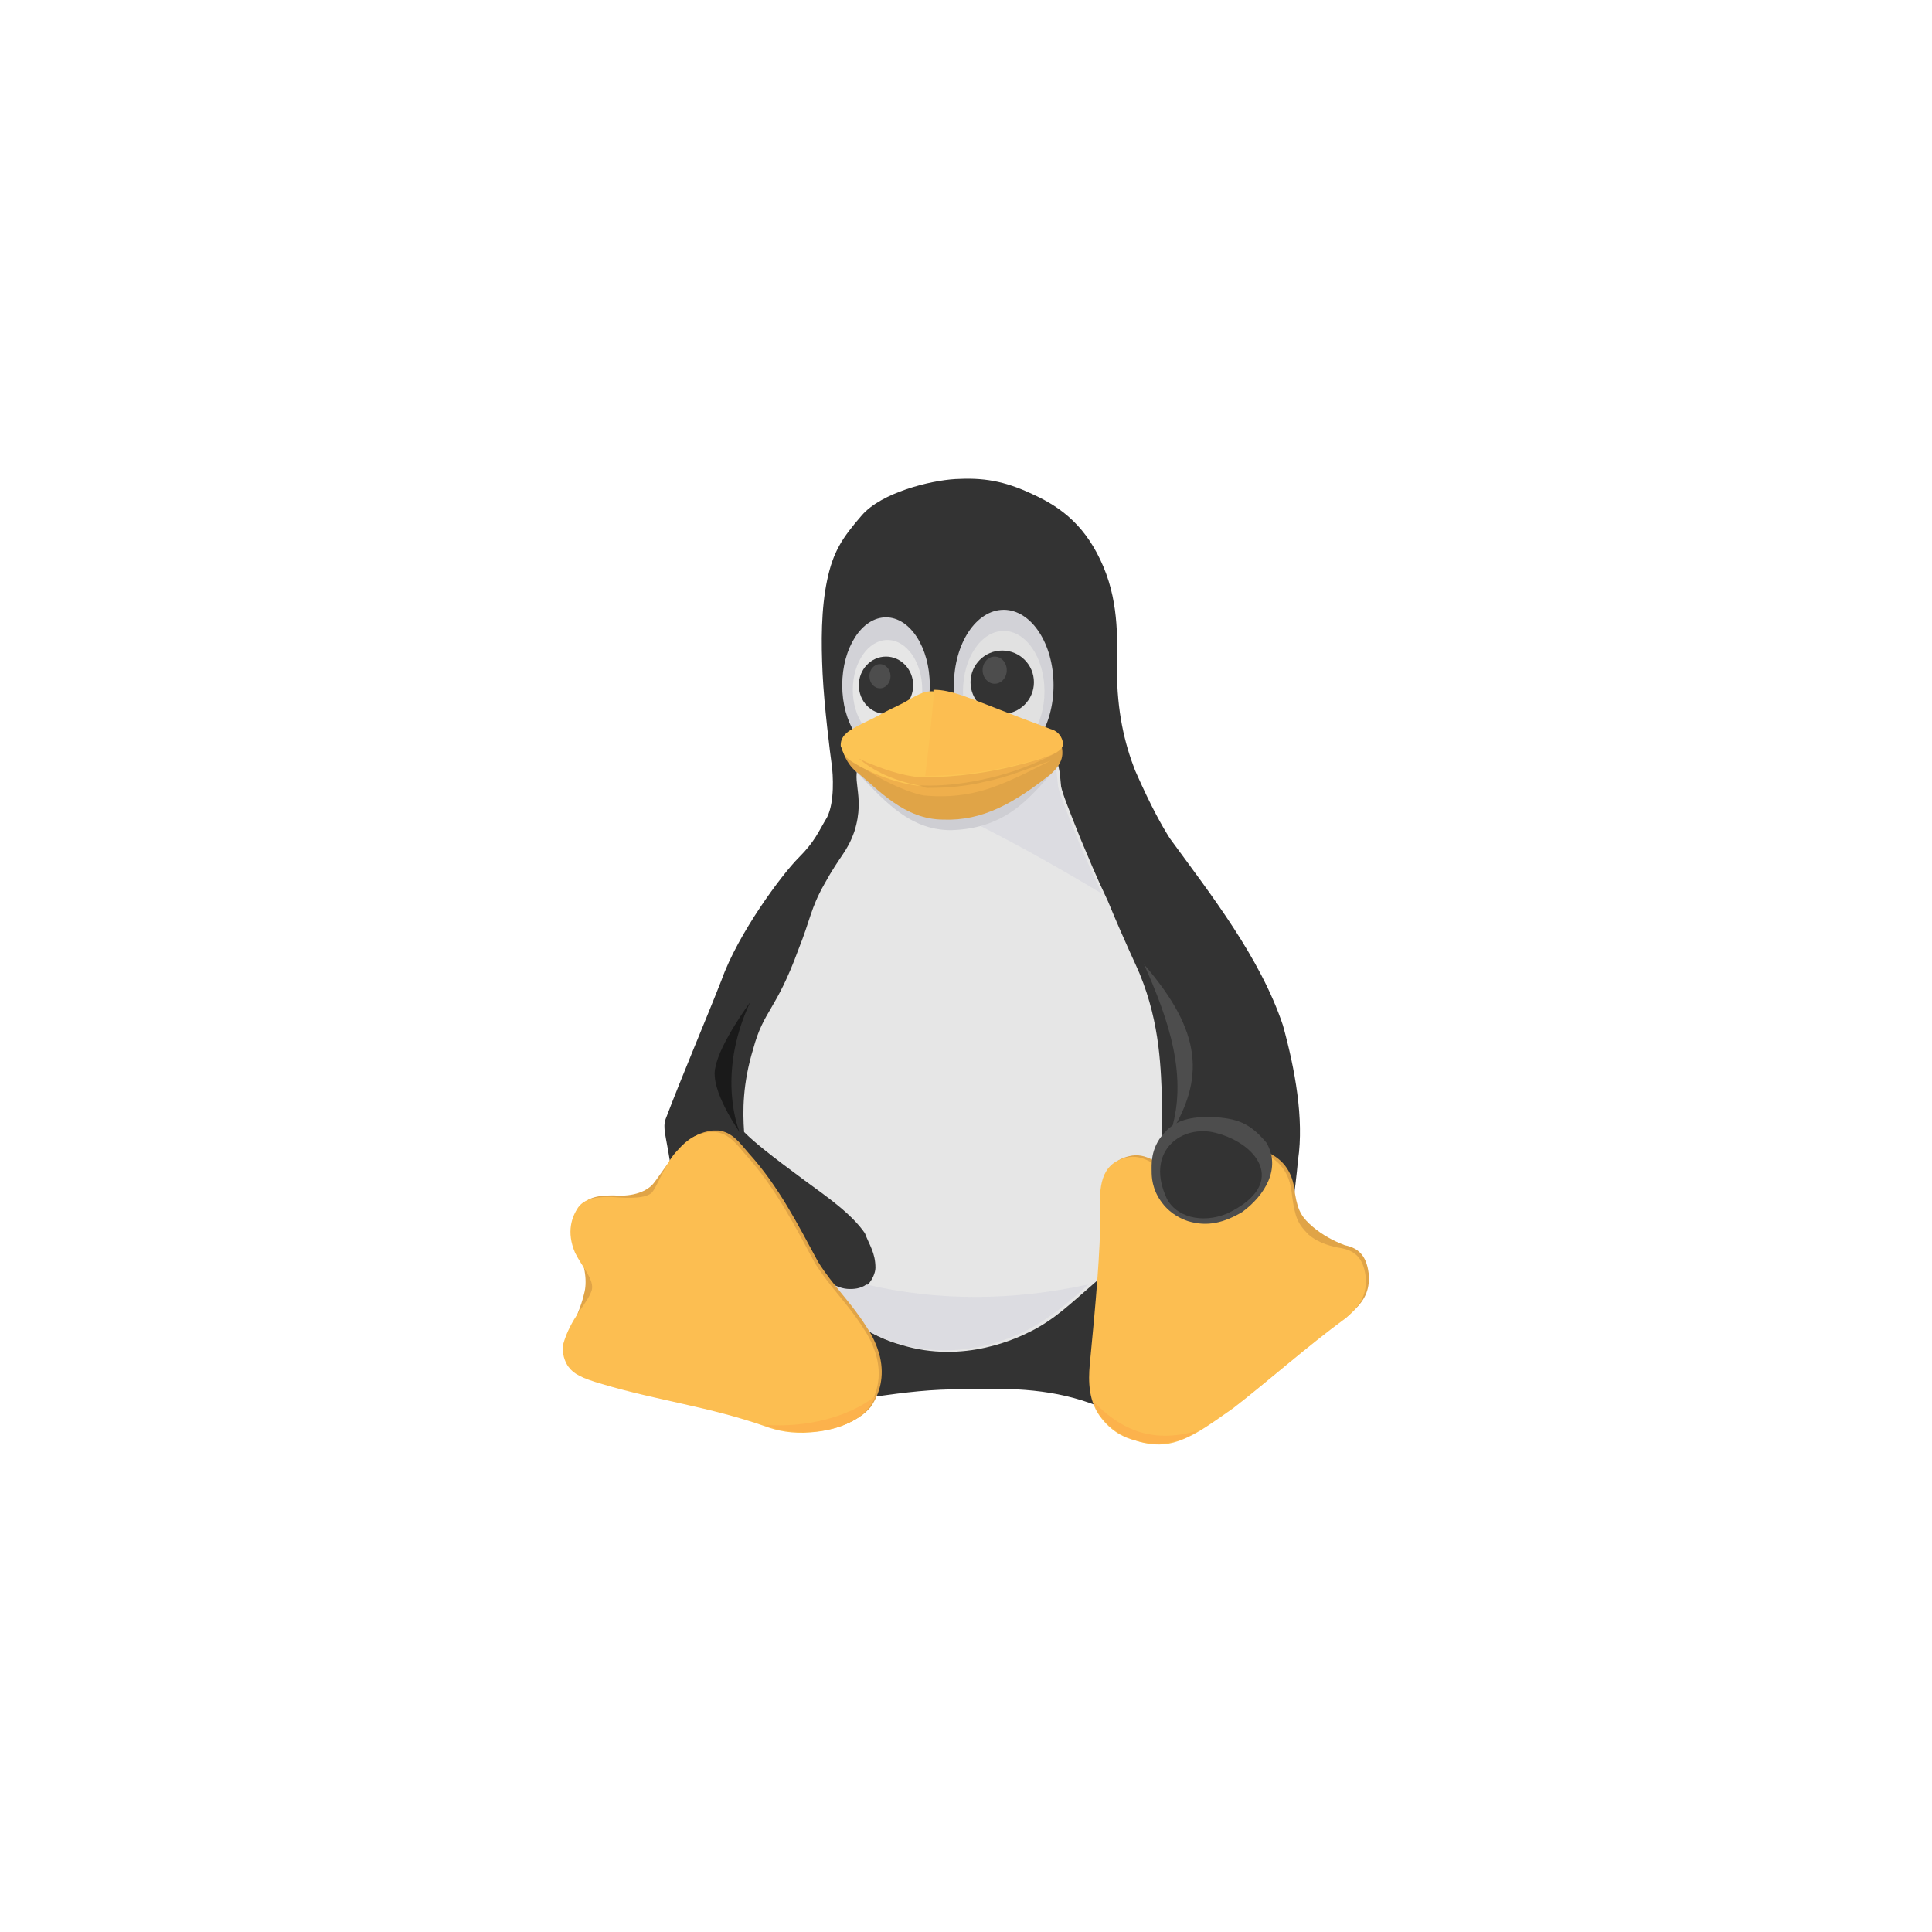 <?xml version="1.0" encoding="utf-8"?>
<!-- Generator: Adobe Illustrator 23.1.1, SVG Export Plug-In . SVG Version: 6.00 Build 0)  -->
<svg version="1.1" id="os_x5F_linux" xmlns="http://www.w3.org/2000/svg" xmlns:xlink="http://www.w3.org/1999/xlink" x="0px"
	 y="0px" viewBox="0 0 128 128" style="enable-background:new 0 0 128 128;" xml:space="preserve">
<g id="linux_x5F_logo">
	<g id="layer1_9_" transform="translate(0,-924.362)">
		<path id="path13-0_1_" style="fill:#333333;" d="M47.8,989.3c1.1-3.1,4-7,5.1-8.1c1.1-1.1,1.3-1.7,1.9-2.7c0.5-1,0.4-2.8,0.3-3.5
			s-0.5-3.9-0.6-6c-0.1-2.1-0.1-4.3,0.3-6.2c0.4-1.9,1-2.8,2.3-4.3c1.3-1.5,4.5-2.3,6.2-2.4c1.8-0.1,3.2,0.1,5.1,1
			c2,0.9,3.6,2.2,4.7,4.8c1.1,2.6,0.9,5.2,0.9,6.8c0,2.8,0.5,4.9,1.2,6.7c1.1,2.5,1.8,3.7,2.3,4.5c2.7,3.7,6,7.9,7.5,12.4
			c0.8,2.9,1.4,6.2,1,8.9c-0.1,1-0.2,2.2-0.5,3.6c-0.3,1.8-0.9,2.8-1.5,4.1c-0.3,0.7-1,1.7-2.4,3.6c-2,2.7-2.4,3.1-2.7,3.3
			c-1.4,1-2.8,1.3-3.3,1.5c-0.7,0.1-1.7,0.3-2.9,0.2c-2.8-1.1-5.5-1.2-8.8-1.1c-2.3,0-3.8,0.2-6,0.5c-1.7,0.3-1.8,0.4-2.3,0.4
			c-1.6,0.1-2.9-0.8-4.3-1.8c-2.1-1.5-3.1-3.1-3.5-3.6c-0.5-0.9-0.9-1.9-1.7-4.1c-0.7-1.9-1.1-3.1-1.1-3.5c-0.3-1.1-0.4-1.8-0.6-2.9
			c-0.3-1.9-0.5-2.3-0.3-2.9C45.2,995.6,46.7,992.1,47.8,989.3L47.8,989.3z"/>
	</g>
	<g id="layer6_2_">
		<path id="path26-2-5_1_" style="fill:#E6E6E6;" d="M68.5,49.6c-0.3,0-0.6,0-0.9,0.1c-1.8,0.3-3.6,0.1-5.4,0.2
			c-4,0.3-4.6-0.1-5.1,0.5c-0.9,1.1,0.3,2.2-0.5,4.7c-0.5,1.4-0.9,1.5-2,3.5c-0.9,1.6-0.9,2.3-1.7,4.3c-1.5,4.1-2.3,4-3,6.6
			c-0.7,2.3-0.7,4.1-0.6,5.5c0.7,0.7,1.7,1.5,4,3.2c1.5,1.1,3.1,2.2,4,3.5C57.6,82.5,58,83,58,84c0,0.3-0.2,0.8-0.5,1.1
			c-0.4,0.4-0.9,0.4-1.1,0.4c-0.5,0-0.9-0.2-1.1-0.3c-1-0.5-1-0.4-1.7-0.7c1.5,1.8,3.2,3.8,6.1,4.6c4.2,1.3,7.8-0.5,8.6-0.9
			c1.6-0.8,2.7-1.9,4.1-3.1c1.5-1.3,2.5-2.3,3.3-3.6c1.4-2.3,1.3-4.6,1.3-8.4c-0.1-2.2-0.1-5.2-1.5-8.6c-0.2-0.5-0.9-1.9-2.1-4.8
			c-0.9-1.9-1.2-2.7-1.8-4.1c-0.8-2-1.2-3-1.3-3.5c-0.1-1-0.1-1.7-0.7-2.1C69.1,49.7,68.8,49.6,68.5,49.6L68.5,49.6z"/>
	</g>
	<g id="layer4_6_">
		<path id="path4265_1_" style="fill:#DCDCE1;" d="M68.5,49.6c-0.3,0-0.6,0-0.9,0.1c-1.8,0.3-3.6,0.1-5.4,0.2
			c-4,0.3-4.6-0.1-5.1,0.5c-0.2,0.2-0.3,0.5-0.3,0.7c6.2,2.4,11,5,16.2,8.1c-0.7-1.5-1.1-2.4-1.6-3.6c-0.8-2-1.2-3-1.3-3.5
			c-0.1-1-0.1-1.7-0.7-2.1C69.1,49.7,68.8,49.6,68.5,49.6z"/>
		<path id="path26-2-5-7_1_" style="fill:#DCDCE1;" d="M53.4,84.4c1.5,1.8,3.2,3.8,6.1,4.6c4.2,1.3,7.8-0.5,8.6-0.9
			c1.5-0.8,2.7-1.8,4-3c-5.1,1.1-10,1.1-14.7,0c-0.4,0.3-0.9,0.3-1.1,0.3c-0.5,0-0.9-0.2-1.1-0.3C54.2,84.6,54.1,84.8,53.4,84.4
			L53.4,84.4z"/>
	</g>
	<g id="layer7_1_">
		<ellipse id="ellipse76-7_1_" style="fill:#D2D2D7;" cx="66.5" cy="45.4" rx="3.3" ry="5"/>
		<ellipse id="ellipse85-7_1_" style="fill:#D2D2D7;" cx="58.7" cy="45.4" rx="2.9" ry="4.5"/>
		<ellipse id="ellipse76-7-4_1_" style="fill:#E1E1E1;" cx="66.5" cy="45.8" rx="2.7" ry="4"/>
		<ellipse id="ellipse92-3_1_" style="fill:#333333;" cx="66.4" cy="45.2" rx="2.1" ry="2.1"/>
		<ellipse id="ellipse101-5_1_" style="fill:#4D4D4D;" cx="65.9" cy="44.4" rx="0.8" ry="0.9"/>
		<ellipse id="ellipse85-7-7_1_" style="fill:#E6E6E6;" cx="58.8" cy="45.7" rx="2.3" ry="3.3"/>
		<ellipse id="ellipse108-8_1_" style="fill:#333333;" cx="58.7" cy="45.4" rx="1.8" ry="1.9"/>
		<ellipse id="ellipse101-5-4_1_" style="fill:#4D4D4D;" cx="58.3" cy="44.8" rx="0.7" ry="0.8"/>
	</g>
	<g id="layer9_1_">
		<path id="path45-9-2-6-6_1_" style="fill:#E0A447;" d="M77,95.6c-0.6,0-1.1-0.1-1.7-0.3c-0.4-0.1-1.3-0.5-2.1-1.4
			c-0.9-1.1-0.9-2.5-0.8-3.6c0.4-4.1,0.7-7.5,0.7-10c-0.1-1.7,0-3.3,1.7-3.7c1.2-0.3,1.9,0.6,2.9,0.9c0.7,0.2,1.5,0.1,2.4-0.5
			c1.6-1,2.7-1.3,4-0.6c1.2,0.6,1.6,1.6,1.7,2.7c0.2,1.2,0.5,1.6,1.2,2.2c0.6,0.5,1.3,0.9,2.1,1.2c1,0.2,1.5,0.8,1.6,2.1
			c0,1.1-0.4,1.7-1.3,2.5c-2.6,1.9-5.3,4.3-7.5,6C80.3,94.2,78.7,95.5,77,95.6L77,95.6z"/>
		<path id="path62-3-0-9-6_1_" style="fill:#E0A447;" d="M50.9,94.3c-3.7-1.3-7.1-1.7-10.8-2.8c-1.4-0.4-1.9-0.7-2.2-1.1
			c-0.1-0.1-0.5-0.7-0.4-1.5c0.6-1.5,1-2.3,1.2-3.2c0.2-0.7,0.1-1.8-0.4-2.8c-0.6-1.4-0.2-2.4,0.2-3c0.5-0.7,1.5-0.7,2.2-0.7
			c1.3,0.1,2.2-0.3,2.6-0.8c0.4-0.5,1-1.5,1.8-2.3c0.7-0.8,1.3-1.1,2.1-1.2h0.4c0.9,0.1,1.4,0.8,2,1.5c2,2.2,3.3,4.8,4.6,7.2
			c1,1.6,2.2,2.7,3.2,4.3c0.4,0.6,0.7,1.2,0.9,2c0.3,1.3,0,2.4-0.6,3.3c-0.9,1.1-2.5,1.5-3.8,1.6C52.7,94.8,51.7,94.6,50.9,94.3z"/>
		<path id="path4232_1_" style="fill:none;" d="M61.6,43.8l1.5,5.6l-2,6.9l5.1-4.9L61.6,43.8z"/>
		<path id="path62-3-0-9_1_" style="fill:#FCBE51;" d="M50.7,94.5c-3.7-1.3-7.1-1.7-10.8-2.8c-1.4-0.4-1.9-0.7-2.2-1.1
			c-0.1-0.1-0.5-0.7-0.4-1.5c0.5-1.8,1.6-2.7,1.9-3.6c0.2-0.7-0.6-1.5-1.1-2.5c-0.6-1.4-0.2-2.4,0.2-3c0.5-0.7,1.5-0.7,2.2-0.7
			c1.3,0.1,2.3,0.1,2.7-0.3c0.4-0.5,0.9-2,1.7-2.8c0.7-0.8,1.3-1.1,2.1-1.2h0.4c0.9,0.1,1.4,0.8,2,1.5c2,2.2,3.3,4.8,4.6,7.2
			c1,1.6,2.2,2.7,3.2,4.3c0.4,0.6,0.7,1.2,0.9,2c0.3,1.3,0,2.4-0.6,3.3c-0.9,1.1-2.5,1.5-3.8,1.6C52.5,95,51.5,94.8,50.7,94.5z"/>
		<path id="path45-9-2-6_1_" style="fill:#FCBE51;" d="M76.8,95.7c-0.6,0-1.1-0.1-1.7-0.3C74.7,95.3,73.8,95,73,94
			c-0.9-1.1-0.9-2.5-0.8-3.6c0.4-4.1,0.7-7.5,0.7-10c-0.1-1.7,0-3.3,1.7-3.7c1.2-0.3,1.9,0.6,2.9,0.9c0.7,0.2,1.5,0.1,2.4-0.5
			c1.6-1,2.7-1.3,4-0.6c1.2,0.6,1.6,1.6,1.7,2.7c0.2,1.5,0.4,1.9,1.1,2.6c0.7,0.6,1.6,0.8,2.2,0.9c1,0.2,1.5,0.8,1.6,2.1
			c0,1.1-0.4,1.7-1.3,2.5c-2.6,1.9-5.3,4.3-7.5,6C80.1,94.4,78.5,95.7,76.8,95.7z"/>
		<path id="path4316_1_" style="fill-rule:evenodd;clip-rule:evenodd;fill:#FCB24C;" d="M72.4,92.8c1,2.9,4.8,3.6,6.9,2
			C76.2,95.7,74.1,94.6,72.4,92.8z"/>
		<path id="path4318_1_" style="fill-rule:evenodd;clip-rule:evenodd;fill:#FCB24C;" d="M58,92.5c-1,2.6-5.5,2.8-7.3,1.9
			C53.4,94.6,56.2,93.9,58,92.5z"/>
		<path id="path151-8-2-2-3_1_" style="fill:#CECED3;" d="M56.6,51c1.8,1.8,3.5,4,6.4,4c4-0.1,5.5-2.6,7-4.1C65,52,60,51.6,56.6,51z
			"/>
		<path id="path151-8-2-0_1_" style="fill:#E0A447;" d="M62.5,54.3c-2.6,0-4.3-2-5.8-3.2c-0.6-0.5-0.9-1.3-0.9-1.6
			c0-0.4,0.2-0.6,0.9-1c0.7-0.5,1.1-0.6,2-1.1c0.8-0.4,1.5-0.8,2-1.1c0.5-0.3,0.7-0.4,1.3-0.4c0.8,0,1.2,0.1,2,0.4
			c2,0.9,2.9,1.1,5.5,2.2c0.3,0.2,0.7,0.3,0.8,0.7c0.1,0.6,0.3,1.2-0.7,2.1C67.2,53.2,65.1,54.4,62.5,54.3z"/>
		<path id="path4921_1_" style="fill-rule:evenodd;clip-rule:evenodd;fill:#EFAF4C;" d="M56.2,49.7c0,0,1.5,0.7,2.8,1.2
			c1.5,0.5,3.2,0.4,5.8,0.1c1.3-0.2,5.3-1.2,5.3-1.2s-2,1.2-4.8,1.8c-2.2,0.5-4.4,0.6-6,0.2C57.7,51.3,56.2,49.7,56.2,49.7z"/>
		<path id="path4938_1_" style="fill-rule:evenodd;clip-rule:evenodd;fill:#EFAF4C;" d="M56.7,50.5c1.6,0.7,4.2,1.6,4.7,1.7
			c0.6,0,2.2,0,3.8-0.4c1.6-0.3,3.2-1,4.4-1.4c-1.4,0.7-3.1,1.6-4.6,2c-1.5,0.4-2.7,0.4-3.8,0.3C60.1,52.5,58.1,51.6,56.7,50.5z"/>
		<path id="path151-8-2-0-2_1_" style="fill:#FCC454;" d="M57.4,50.5c-1-0.5-1.7-0.8-1.7-1.1c0-0.2,0-0.6,0.6-1
			c0.8-0.5,1.2-0.6,2.1-1.1c0.9-0.5,1.3-0.6,1.9-1c0.6-0.3,0.9-0.5,1.4-0.5c0.6,0,1.1,0,2.2,0.5c1.1,0.5,2.8,1.2,5.5,2.1
			c0.4,0.2,0.6,0.4,0.8,0.8c0.2,0.6-0.7,1-3.2,1.6s-4.6,0.7-6,0.7C59.7,51.4,58.4,50.9,57.4,50.5z"/>
		<path id="path4234-1_1_" style="fill-rule:evenodd;clip-rule:evenodd;fill:#FCC454;" d="M55.9,48.8c0.1,0.8,1.7,2.7,5.3,3.3
			c-2.4-0.2-4.7-1.5-5.1-1.9C55.8,49.9,55.6,49.3,55.9,48.8z"/>
		<path id="path151-8-2-0-2-4_1_" style="fill:#FCBE51;" d="M61.9,45.7C61.8,45.7,61.8,45.8,61.9,45.7c-0.2,2.2-0.4,4.1-0.6,5.7
			c1.4,0,3.4-0.1,5.9-0.7c2.5-0.6,3.4-0.9,3.2-1.6c-0.1-0.4-0.4-0.7-0.8-0.8c-2.7-1-4.4-1.7-5.5-2.1C63,45.8,62.4,45.7,61.9,45.7z"
			/>
	</g>
	<g id="layer3_6_">
		<path id="path69-1_1_" style="fill:#4D4D4D;" d="M82.3,80.3c-1.2,0.7-2.3,1-3.6,0.6c-0.3-0.1-1.1-0.4-1.7-1.2
			c-0.7-0.9-0.7-1.8-0.7-2.1c0-0.4-0.1-1.5,0.8-2.5c0.9-1.1,2.3-1.1,3.2-1.1c1.7,0.1,2.5,0.4,3.6,1.7C84.9,77.4,83.8,79.2,82.3,80.3
			z"/>
		<path id="path69-1-5_1_" style="fill:#333333;" d="M81.3,80.4c-1.7,0.7-3.4,0.2-4-1c-1.4-3,0.8-4.8,3-4.4
			C83.2,75.6,85.5,78.4,81.3,80.4z"/>
		<path id="path4240_1_" style="fill-rule:evenodd;clip-rule:evenodd;fill:#4D4D4D;" d="M75.8,63.9c1.6,3.6,3,7.5,1.7,11.3
			C79.8,71.5,79.7,68.4,75.8,63.9z"/>
		<path id="path4242_1_" style="fill-rule:evenodd;clip-rule:evenodd;fill:#1A1A1A;" d="M49.7,66.4c-2.3,4.9-0.7,8.6-0.7,8.6
			s-2-2.8-1.6-4.3C47.7,69.1,49.7,66.4,49.7,66.4z"/>
	</g>
</g>
</svg>
